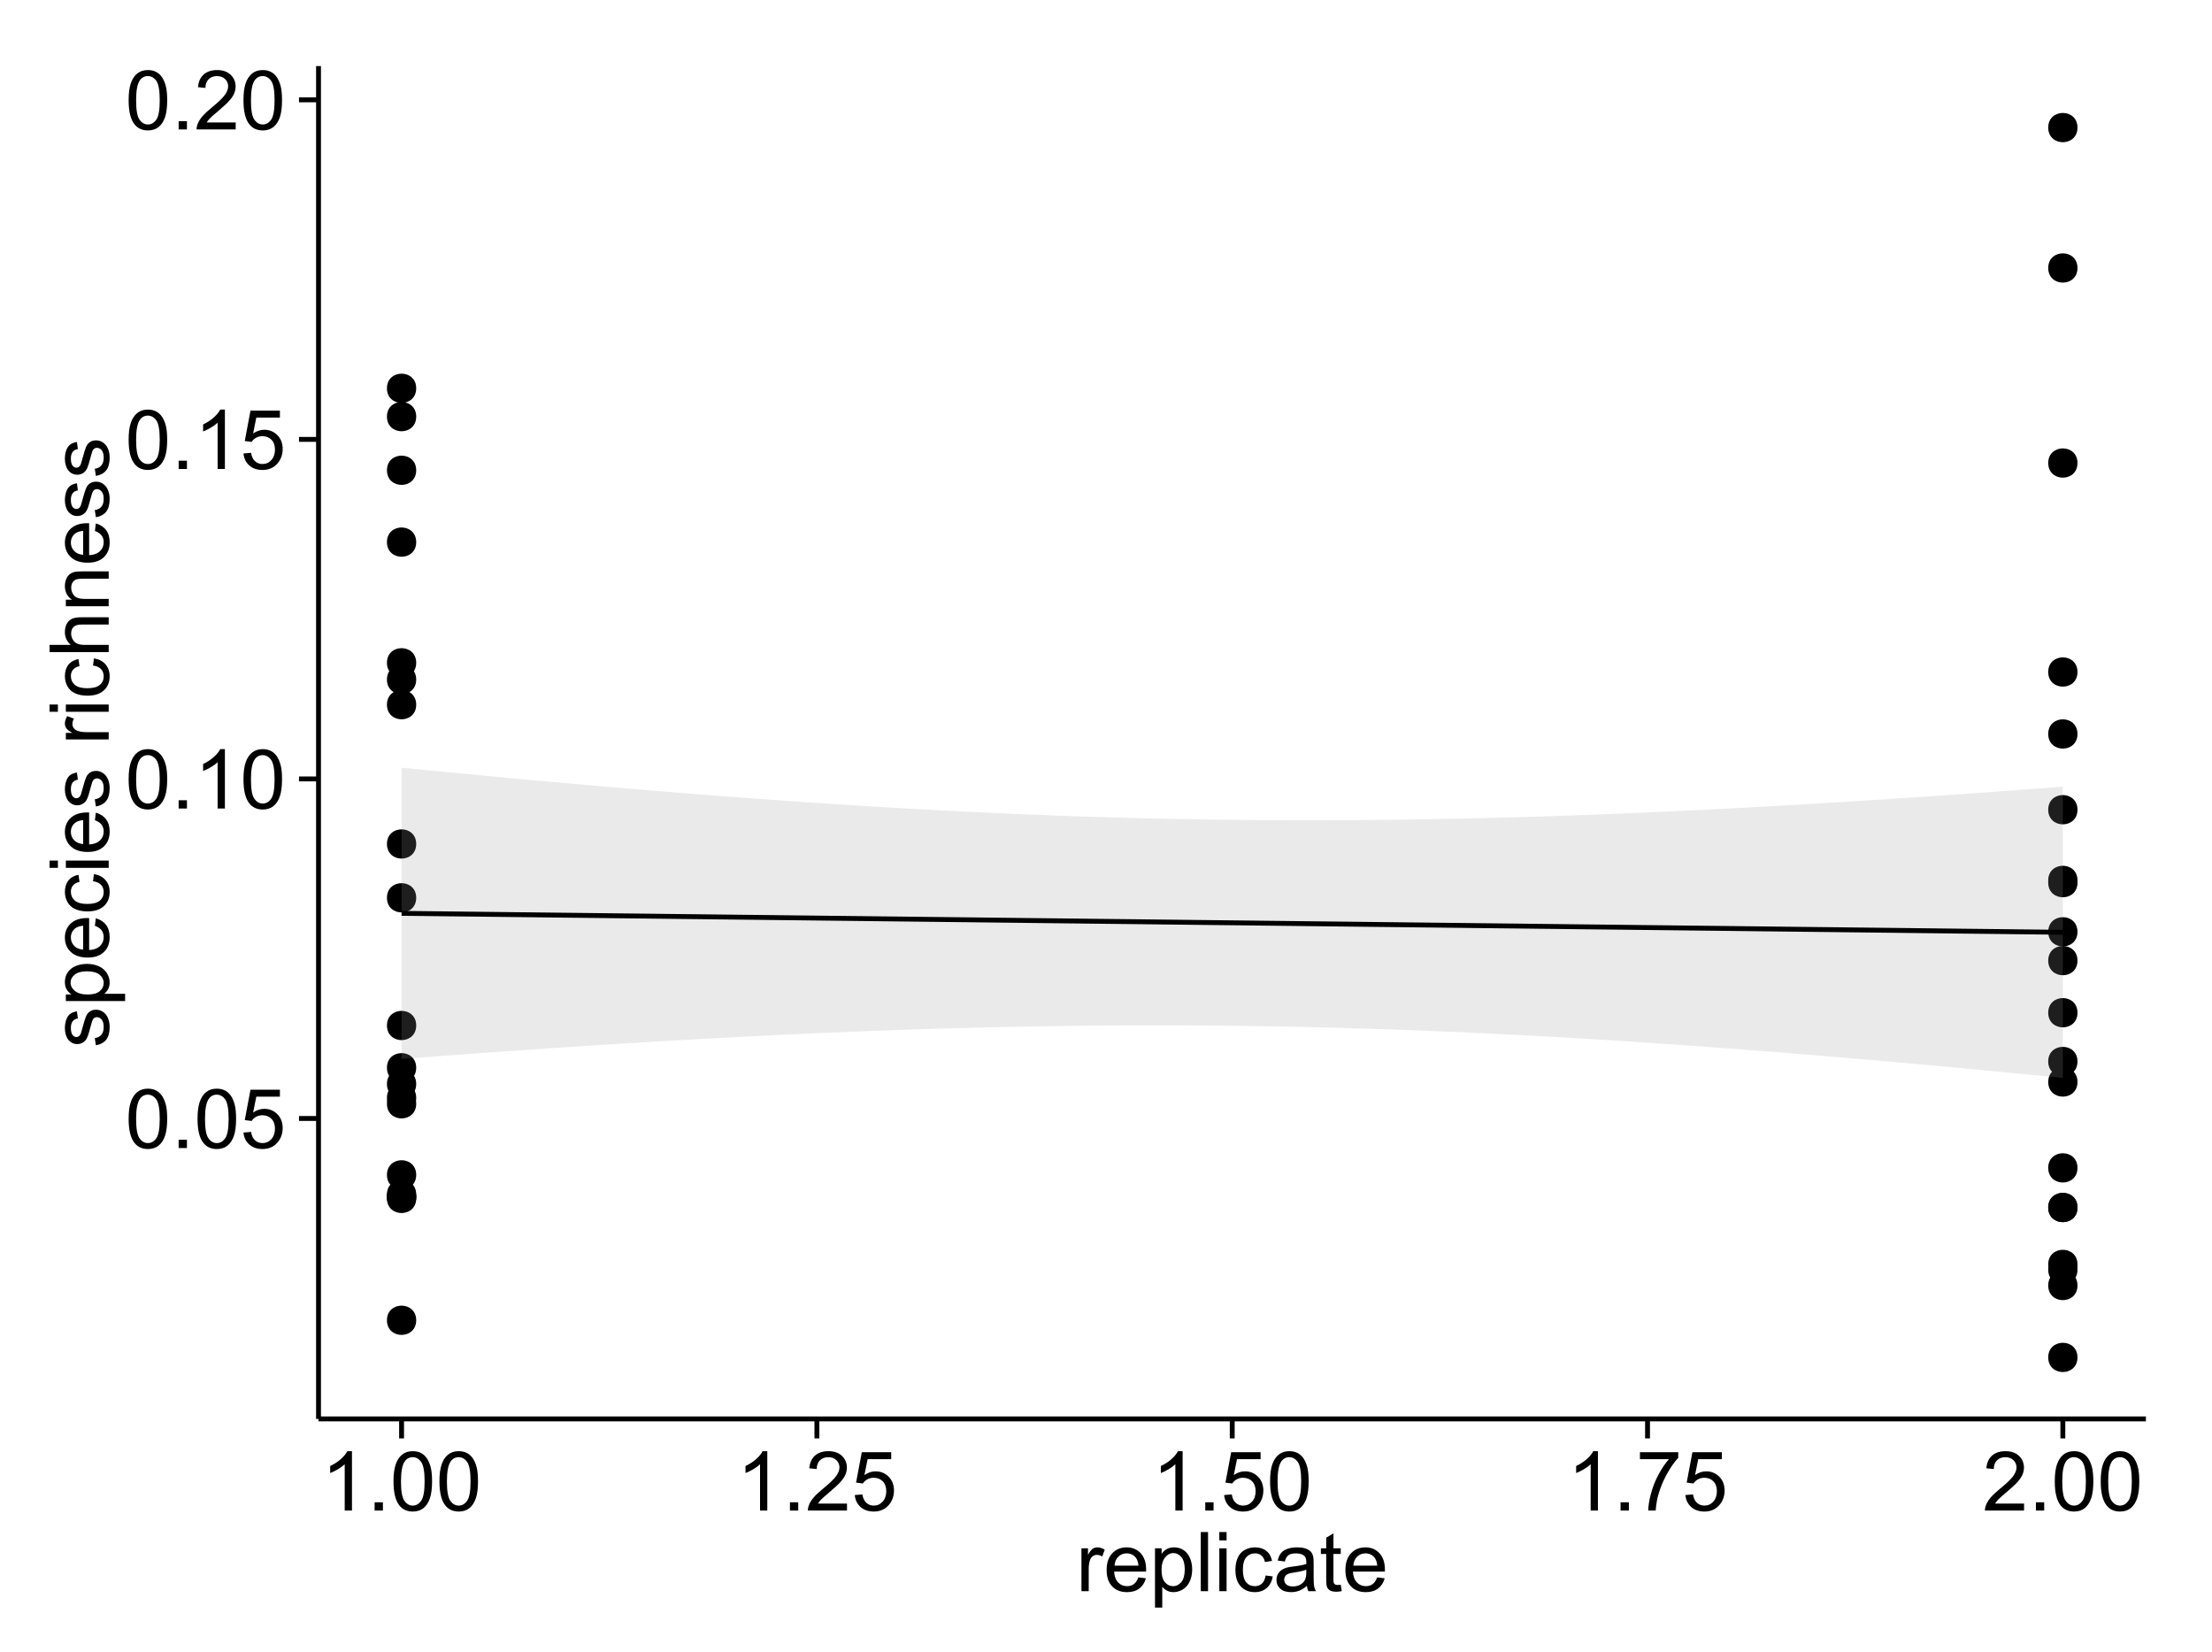 <?xml version="1.0" encoding="UTF-8"?>
<svg xmlns="http://www.w3.org/2000/svg" xmlns:xlink="http://www.w3.org/1999/xlink" width="482pt" height="360pt" viewBox="0 0 482 360" version="1.1">
<defs>
<g>
<symbol overflow="visible" id="glyph0-0">
<path style="stroke:none;" d="M 0.746 -6.355 C 0.742 -7.875 0.898 -9.102 1.215 -10.031 C 1.527 -10.961 1.996 -11.676 2.613 -12.18 C 3.23 -12.684 4.008 -12.938 4.949 -12.938 C 5.637 -12.938 6.242 -12.797 6.766 -12.52 C 7.285 -12.238 7.715 -11.836 8.059 -11.316 C 8.395 -10.789 8.664 -10.152 8.859 -9.398 C 9.051 -8.645 9.145 -7.629 9.148 -6.355 C 9.145 -4.84 8.992 -3.617 8.684 -2.691 C 8.371 -1.762 7.906 -1.047 7.289 -0.539 C 6.672 -0.035 5.891 0.215 4.949 0.219 C 3.703 0.215 2.727 -0.227 2.023 -1.117 C 1.168 -2.188 0.742 -3.934 0.746 -6.355 Z M 2.375 -6.355 C 2.371 -4.234 2.621 -2.824 3.117 -2.129 C 3.609 -1.426 4.219 -1.078 4.949 -1.082 C 5.672 -1.078 6.281 -1.43 6.781 -2.137 C 7.273 -2.836 7.523 -4.242 7.523 -6.355 C 7.523 -8.473 7.273 -9.883 6.781 -10.582 C 6.281 -11.277 5.664 -11.625 4.93 -11.629 C 4.199 -11.625 3.621 -11.316 3.191 -10.703 C 2.645 -9.918 2.371 -8.469 2.375 -6.355 Z M 2.375 -6.355 "/>
</symbol>
<symbol overflow="visible" id="glyph0-1">
<path style="stroke:none;" d="M 1.633 0 L 1.633 -1.801 L 3.438 -1.801 L 3.438 0 Z M 1.633 0 "/>
</symbol>
<symbol overflow="visible" id="glyph0-2">
<path style="stroke:none;" d="M 0.746 -3.375 L 2.406 -3.516 C 2.527 -2.707 2.812 -2.098 3.266 -1.691 C 3.711 -1.281 4.254 -1.078 4.887 -1.082 C 5.648 -1.078 6.293 -1.363 6.82 -1.941 C 7.344 -2.512 7.605 -3.273 7.609 -4.227 C 7.605 -5.125 7.352 -5.84 6.848 -6.363 C 6.34 -6.883 5.676 -7.141 4.859 -7.145 C 4.344 -7.141 3.887 -7.027 3.48 -6.797 C 3.07 -6.566 2.746 -6.266 2.516 -5.898 L 1.027 -6.09 L 2.277 -12.711 L 8.684 -12.711 L 8.684 -11.195 L 3.543 -11.195 L 2.848 -7.734 C 3.621 -8.273 4.43 -8.543 5.281 -8.543 C 6.402 -8.543 7.352 -8.152 8.129 -7.371 C 8.898 -6.59 9.285 -5.586 9.289 -4.367 C 9.285 -3.195 8.945 -2.188 8.27 -1.344 C 7.441 -0.301 6.316 0.215 4.887 0.219 C 3.715 0.215 2.758 -0.109 2.016 -0.766 C 1.273 -1.418 0.848 -2.289 0.746 -3.375 Z M 0.746 -3.375 "/>
</symbol>
<symbol overflow="visible" id="glyph0-3">
<path style="stroke:none;" d="M 6.707 0 L 5.125 0 L 5.125 -10.082 C 4.742 -9.715 4.242 -9.352 3.625 -8.988 C 3.004 -8.625 2.449 -8.352 1.961 -8.172 L 1.961 -9.703 C 2.844 -10.117 3.617 -10.621 4.281 -11.215 C 4.941 -11.805 5.41 -12.379 5.688 -12.938 L 6.707 -12.938 Z M 6.707 0 "/>
</symbol>
<symbol overflow="visible" id="glyph0-4">
<path style="stroke:none;" d="M 9.062 -1.52 L 9.062 0 L 0.547 0 C 0.531 -0.379 0.594 -0.742 0.73 -1.098 C 0.945 -1.676 1.293 -2.25 1.77 -2.812 C 2.246 -3.375 2.934 -4.023 3.84 -4.766 C 5.238 -5.906 6.188 -6.816 6.68 -7.492 C 7.172 -8.16 7.418 -8.793 7.418 -9.395 C 7.418 -10.02 7.191 -10.551 6.746 -10.98 C 6.293 -11.41 5.711 -11.625 4.992 -11.629 C 4.23 -11.625 3.621 -11.395 3.164 -10.941 C 2.703 -10.48 2.469 -9.848 2.469 -9.043 L 0.844 -9.211 C 0.953 -10.422 1.371 -11.344 2.102 -11.984 C 2.824 -12.617 3.801 -12.938 5.027 -12.938 C 6.262 -12.938 7.238 -12.594 7.961 -11.91 C 8.68 -11.223 9.039 -10.371 9.043 -9.359 C 9.039 -8.84 8.934 -8.336 8.727 -7.84 C 8.512 -7.34 8.164 -6.812 7.676 -6.266 C 7.188 -5.711 6.375 -4.957 5.238 -4 C 4.285 -3.199 3.676 -2.66 3.41 -2.379 C 3.141 -2.094 2.918 -1.805 2.742 -1.52 Z M 9.062 -1.52 "/>
</symbol>
<symbol overflow="visible" id="glyph0-5">
<path style="stroke:none;" d="M 0.852 -11.195 L 0.852 -12.719 L 9.195 -12.719 L 9.195 -11.488 C 8.367 -10.613 7.555 -9.453 6.754 -8.008 C 5.945 -6.559 5.324 -5.07 4.887 -3.543 C 4.57 -2.461 4.367 -1.281 4.281 0 L 2.656 0 C 2.668 -1.012 2.867 -2.234 3.25 -3.672 C 3.629 -5.105 4.176 -6.492 4.891 -7.828 C 5.602 -9.16 6.359 -10.281 7.164 -11.195 Z M 0.852 -11.195 "/>
</symbol>
<symbol overflow="visible" id="glyph0-6">
<path style="stroke:none;" d="M 1.168 0 L 1.168 -9.336 L 2.594 -9.336 L 2.594 -7.918 C 2.953 -8.578 3.289 -9.016 3.598 -9.23 C 3.906 -9.438 4.242 -9.543 4.613 -9.547 C 5.145 -9.543 5.688 -9.375 6.242 -9.035 L 5.695 -7.566 C 5.309 -7.793 4.922 -7.91 4.535 -7.91 C 4.188 -7.91 3.875 -7.805 3.602 -7.598 C 3.324 -7.387 3.129 -7.098 3.016 -6.734 C 2.836 -6.168 2.746 -5.555 2.75 -4.887 L 2.75 0 Z M 1.168 0 "/>
</symbol>
<symbol overflow="visible" id="glyph0-7">
<path style="stroke:none;" d="M 7.578 -3.008 L 9.211 -2.805 C 8.953 -1.848 8.473 -1.105 7.777 -0.578 C 7.078 -0.051 6.188 0.211 5.105 0.211 C 3.738 0.211 2.656 -0.207 1.859 -1.051 C 1.055 -1.887 0.656 -3.066 0.66 -4.586 C 0.656 -6.156 1.059 -7.375 1.871 -8.246 C 2.676 -9.109 3.727 -9.543 5.02 -9.547 C 6.266 -9.543 7.285 -9.117 8.078 -8.27 C 8.867 -7.418 9.262 -6.223 9.266 -4.684 C 9.262 -4.586 9.258 -4.445 9.254 -4.262 L 2.293 -4.262 C 2.348 -3.234 2.641 -2.449 3.164 -1.906 C 3.684 -1.359 4.332 -1.09 5.117 -1.09 C 5.691 -1.09 6.188 -1.242 6.598 -1.547 C 7.008 -1.852 7.332 -2.336 7.578 -3.008 Z M 2.383 -5.562 L 7.594 -5.562 C 7.523 -6.344 7.324 -6.934 6.996 -7.328 C 6.492 -7.934 5.836 -8.238 5.035 -8.242 C 4.305 -8.238 3.695 -7.996 3.203 -7.512 C 2.707 -7.027 2.434 -6.375 2.383 -5.562 Z M 2.383 -5.562 "/>
</symbol>
<symbol overflow="visible" id="glyph0-8">
<path style="stroke:none;" d="M 1.188 3.578 L 1.188 -9.336 L 2.629 -9.336 L 2.629 -8.121 C 2.965 -8.594 3.348 -8.949 3.777 -9.188 C 4.203 -9.426 4.723 -9.543 5.336 -9.547 C 6.129 -9.543 6.832 -9.34 7.445 -8.93 C 8.051 -8.516 8.512 -7.934 8.824 -7.191 C 9.133 -6.441 9.285 -5.625 9.289 -4.738 C 9.285 -3.781 9.113 -2.922 8.773 -2.156 C 8.43 -1.391 7.934 -0.805 7.281 -0.398 C 6.625 0.008 5.938 0.211 5.219 0.211 C 4.691 0.211 4.219 0.102 3.801 -0.121 C 3.379 -0.344 3.035 -0.625 2.77 -0.969 L 2.77 3.578 Z M 2.617 -4.613 C 2.613 -3.41 2.855 -2.523 3.348 -1.949 C 3.832 -1.375 4.422 -1.09 5.117 -1.09 C 5.816 -1.09 6.418 -1.387 6.922 -1.98 C 7.418 -2.574 7.668 -3.496 7.672 -4.746 C 7.668 -5.934 7.426 -6.824 6.938 -7.418 C 6.445 -8.008 5.859 -8.301 5.188 -8.305 C 4.508 -8.301 3.91 -7.988 3.395 -7.359 C 2.871 -6.727 2.613 -5.809 2.617 -4.613 Z M 2.617 -4.613 "/>
</symbol>
<symbol overflow="visible" id="glyph0-9">
<path style="stroke:none;" d="M 1.152 0 L 1.152 -12.883 L 2.734 -12.883 L 2.734 0 Z M 1.152 0 "/>
</symbol>
<symbol overflow="visible" id="glyph0-10">
<path style="stroke:none;" d="M 1.195 -11.066 L 1.195 -12.883 L 2.777 -12.883 L 2.777 -11.066 Z M 1.195 0 L 1.195 -9.336 L 2.777 -9.336 L 2.777 0 Z M 1.195 0 "/>
</symbol>
<symbol overflow="visible" id="glyph0-11">
<path style="stroke:none;" d="M 7.277 -3.418 L 8.832 -3.219 C 8.66 -2.141 8.227 -1.301 7.527 -0.699 C 6.824 -0.09 5.965 0.211 4.949 0.211 C 3.668 0.211 2.641 -0.203 1.867 -1.039 C 1.09 -1.871 0.703 -3.07 0.703 -4.633 C 0.703 -5.637 0.867 -6.52 1.203 -7.277 C 1.531 -8.031 2.039 -8.598 2.727 -8.977 C 3.406 -9.355 4.152 -9.543 4.957 -9.547 C 5.969 -9.543 6.797 -9.289 7.441 -8.777 C 8.086 -8.262 8.5 -7.531 8.684 -6.594 L 7.145 -6.355 C 6.996 -6.98 6.738 -7.453 6.367 -7.77 C 5.992 -8.082 5.543 -8.238 5.02 -8.242 C 4.219 -8.238 3.57 -7.953 3.074 -7.387 C 2.574 -6.812 2.324 -5.91 2.328 -4.676 C 2.324 -3.422 2.566 -2.508 3.047 -1.941 C 3.527 -1.371 4.152 -1.09 4.93 -1.09 C 5.547 -1.09 6.066 -1.277 6.484 -1.66 C 6.898 -2.039 7.164 -2.625 7.277 -3.418 Z M 7.277 -3.418 "/>
</symbol>
<symbol overflow="visible" id="glyph0-12">
<path style="stroke:none;" d="M 7.277 -1.152 C 6.691 -0.652 6.125 -0.301 5.586 -0.098 C 5.039 0.109 4.457 0.211 3.84 0.211 C 2.812 0.211 2.027 -0.039 1.477 -0.539 C 0.922 -1.039 0.645 -1.68 0.648 -2.461 C 0.645 -2.918 0.75 -3.336 0.961 -3.715 C 1.168 -4.09 1.438 -4.391 1.777 -4.621 C 2.113 -4.848 2.496 -5.02 2.918 -5.141 C 3.227 -5.219 3.695 -5.301 4.324 -5.379 C 5.602 -5.531 6.539 -5.711 7.145 -5.922 C 7.148 -6.137 7.152 -6.273 7.156 -6.336 C 7.152 -6.977 7.004 -7.434 6.707 -7.699 C 6.301 -8.055 5.699 -8.23 4.906 -8.234 C 4.156 -8.23 3.609 -8.102 3.258 -7.844 C 2.902 -7.582 2.637 -7.121 2.469 -6.461 L 0.922 -6.672 C 1.059 -7.332 1.293 -7.867 1.617 -8.273 C 1.938 -8.68 2.402 -8.992 3.016 -9.215 C 3.621 -9.434 4.328 -9.543 5.133 -9.547 C 5.93 -9.543 6.574 -9.449 7.074 -9.266 C 7.566 -9.074 7.934 -8.84 8.172 -8.555 C 8.402 -8.27 8.566 -7.91 8.664 -7.48 C 8.715 -7.207 8.742 -6.719 8.746 -6.02 L 8.746 -3.91 C 8.742 -2.434 8.773 -1.504 8.844 -1.117 C 8.906 -0.727 9.043 -0.355 9.246 0 L 7.594 0 C 7.43 -0.328 7.324 -0.711 7.277 -1.152 Z M 7.145 -4.684 C 6.566 -4.445 5.707 -4.246 4.562 -4.086 C 3.91 -3.988 3.449 -3.883 3.18 -3.77 C 2.91 -3.648 2.703 -3.477 2.555 -3.254 C 2.406 -3.027 2.332 -2.777 2.336 -2.504 C 2.332 -2.078 2.492 -1.727 2.816 -1.449 C 3.133 -1.164 3.602 -1.023 4.219 -1.027 C 4.828 -1.023 5.367 -1.156 5.844 -1.426 C 6.312 -1.691 6.664 -2.059 6.891 -2.523 C 7.059 -2.879 7.141 -3.406 7.145 -4.105 Z M 7.145 -4.684 "/>
</symbol>
<symbol overflow="visible" id="glyph0-13">
<path style="stroke:none;" d="M 4.641 -1.414 L 4.867 -0.016 C 4.422 0.078 4.023 0.121 3.672 0.125 C 3.098 0.121 2.652 0.035 2.336 -0.148 C 2.02 -0.328 1.797 -0.566 1.668 -0.863 C 1.539 -1.156 1.477 -1.781 1.477 -2.734 L 1.477 -8.102 L 0.316 -8.102 L 0.316 -9.336 L 1.477 -9.336 L 1.477 -11.645 L 3.051 -12.594 L 3.051 -9.336 L 4.641 -9.336 L 4.641 -8.102 L 3.051 -8.102 L 3.051 -2.645 C 3.047 -2.191 3.074 -1.902 3.133 -1.773 C 3.188 -1.645 3.277 -1.543 3.406 -1.465 C 3.527 -1.387 3.707 -1.348 3.945 -1.352 C 4.117 -1.348 4.352 -1.367 4.641 -1.414 Z M 4.641 -1.414 "/>
</symbol>
<symbol overflow="visible" id="glyph1-0">
<path style="stroke:none;" d="M -2.785 -0.555 L -3.031 -2.117 C -2.402 -2.203 -1.922 -2.449 -1.59 -2.852 C -1.254 -3.25 -1.09 -3.812 -1.09 -4.535 C -1.09 -5.262 -1.234 -5.801 -1.531 -6.152 C -1.824 -6.504 -2.172 -6.68 -2.574 -6.68 C -2.926 -6.68 -3.207 -6.523 -3.418 -6.215 C -3.555 -5.996 -3.734 -5.457 -3.953 -4.598 C -4.246 -3.434 -4.5 -2.629 -4.715 -2.184 C -4.926 -1.734 -5.223 -1.395 -5.602 -1.164 C -5.98 -0.93 -6.398 -0.812 -6.855 -0.816 C -7.27 -0.812 -7.652 -0.91 -8.012 -1.102 C -8.363 -1.293 -8.66 -1.551 -8.895 -1.883 C -9.074 -2.125 -9.227 -2.461 -9.355 -2.887 C -9.48 -3.309 -9.543 -3.766 -9.547 -4.254 C -9.543 -4.984 -9.438 -5.625 -9.23 -6.184 C -9.016 -6.734 -8.73 -7.145 -8.371 -7.41 C -8.008 -7.672 -7.527 -7.852 -6.926 -7.953 L -6.715 -6.406 C -7.195 -6.332 -7.57 -6.129 -7.84 -5.797 C -8.105 -5.457 -8.238 -4.98 -8.242 -4.367 C -8.238 -3.637 -8.117 -3.121 -7.883 -2.812 C -7.641 -2.5 -7.359 -2.344 -7.039 -2.348 C -6.832 -2.344 -6.648 -2.406 -6.484 -2.539 C -6.312 -2.664 -6.172 -2.867 -6.062 -3.148 C -6.004 -3.301 -5.871 -3.766 -5.66 -4.543 C -5.359 -5.66 -5.113 -6.441 -4.926 -6.887 C -4.734 -7.324 -4.457 -7.672 -4.094 -7.926 C -3.73 -8.176 -3.281 -8.301 -2.742 -8.305 C -2.211 -8.301 -1.711 -8.148 -1.25 -7.844 C -0.781 -7.535 -0.422 -7.09 -0.172 -6.512 C 0.086 -5.926 0.211 -5.27 0.211 -4.543 C 0.211 -3.328 -0.039 -2.406 -0.543 -1.77 C -1.047 -1.133 -1.793 -0.727 -2.785 -0.555 Z M -2.785 -0.555 "/>
</symbol>
<symbol overflow="visible" id="glyph1-1">
<path style="stroke:none;" d="M 3.578 -1.188 L -9.336 -1.188 L -9.336 -2.629 L -8.121 -2.629 C -8.594 -2.965 -8.949 -3.348 -9.188 -3.777 C -9.426 -4.203 -9.543 -4.723 -9.547 -5.336 C -9.543 -6.129 -9.34 -6.832 -8.93 -7.445 C -8.516 -8.051 -7.934 -8.512 -7.191 -8.824 C -6.441 -9.133 -5.625 -9.285 -4.738 -9.289 C -3.781 -9.285 -2.922 -9.113 -2.156 -8.773 C -1.391 -8.43 -0.805 -7.934 -0.398 -7.281 C 0.008 -6.625 0.211 -5.938 0.211 -5.219 C 0.211 -4.691 0.102 -4.219 -0.121 -3.801 C -0.344 -3.379 -0.625 -3.035 -0.965 -2.77 L 3.578 -2.77 Z M -4.613 -2.621 C -3.41 -2.613 -2.523 -2.855 -1.949 -3.348 C -1.375 -3.832 -1.09 -4.422 -1.09 -5.117 C -1.09 -5.816 -1.387 -6.418 -1.98 -6.922 C -2.574 -7.418 -3.496 -7.668 -4.746 -7.672 C -5.934 -7.668 -6.824 -7.426 -7.418 -6.938 C -8.008 -6.449 -8.301 -5.863 -8.305 -5.188 C -8.301 -4.508 -7.988 -3.914 -7.359 -3.398 C -6.727 -2.879 -5.809 -2.617 -4.613 -2.621 Z M -4.613 -2.621 "/>
</symbol>
<symbol overflow="visible" id="glyph1-2">
<path style="stroke:none;" d="M -3.004 -7.578 L -2.805 -9.211 C -1.848 -8.953 -1.105 -8.473 -0.578 -7.777 C -0.051 -7.078 0.211 -6.188 0.211 -5.105 C 0.211 -3.738 -0.207 -2.656 -1.051 -1.859 C -1.887 -1.055 -3.066 -0.656 -4.586 -0.66 C -6.156 -0.656 -7.375 -1.059 -8.246 -1.871 C -9.109 -2.676 -9.543 -3.727 -9.547 -5.02 C -9.543 -6.266 -9.117 -7.285 -8.27 -8.078 C -7.418 -8.867 -6.223 -9.262 -4.684 -9.266 C -4.586 -9.262 -4.445 -9.258 -4.262 -9.254 L -4.262 -2.293 C -3.234 -2.348 -2.449 -2.641 -1.906 -3.164 C -1.359 -3.684 -1.09 -4.332 -1.09 -5.117 C -1.09 -5.691 -1.242 -6.188 -1.547 -6.598 C -1.852 -7.008 -2.336 -7.332 -3.004 -7.578 Z M -5.562 -2.383 L -5.562 -7.594 C -6.344 -7.523 -6.934 -7.324 -7.328 -6.996 C -7.934 -6.492 -8.238 -5.836 -8.242 -5.035 C -8.238 -4.305 -7.996 -3.695 -7.512 -3.203 C -7.027 -2.707 -6.375 -2.434 -5.562 -2.383 Z M -5.562 -2.383 "/>
</symbol>
<symbol overflow="visible" id="glyph1-3">
<path style="stroke:none;" d="M -3.418 -7.277 L -3.215 -8.832 C -2.141 -8.66 -1.301 -8.227 -0.699 -7.527 C -0.09 -6.824 0.211 -5.965 0.211 -4.949 C 0.211 -3.668 -0.203 -2.641 -1.039 -1.867 C -1.871 -1.09 -3.07 -0.703 -4.633 -0.703 C -5.637 -0.703 -6.52 -0.867 -7.277 -1.203 C -8.031 -1.535 -8.598 -2.047 -8.977 -2.73 C -9.355 -3.41 -9.543 -4.152 -9.547 -4.957 C -9.543 -5.969 -9.289 -6.797 -8.777 -7.441 C -8.262 -8.086 -7.531 -8.5 -6.59 -8.684 L -6.355 -7.145 C -6.98 -6.996 -7.453 -6.738 -7.77 -6.367 C -8.082 -5.992 -8.238 -5.543 -8.242 -5.02 C -8.238 -4.219 -7.953 -3.57 -7.387 -3.074 C -6.812 -2.574 -5.91 -2.324 -4.676 -2.328 C -3.422 -2.324 -2.508 -2.566 -1.941 -3.047 C -1.371 -3.527 -1.09 -4.152 -1.09 -4.93 C -1.09 -5.547 -1.277 -6.066 -1.66 -6.484 C -2.035 -6.898 -2.621 -7.164 -3.418 -7.277 Z M -3.418 -7.277 "/>
</symbol>
<symbol overflow="visible" id="glyph1-4">
<path style="stroke:none;" d="M -11.066 -1.195 L -12.883 -1.195 L -12.883 -2.777 L -11.066 -2.777 Z M 0 -1.195 L -9.336 -1.195 L -9.336 -2.777 L 0 -2.777 Z M 0 -1.195 "/>
</symbol>
<symbol overflow="visible" id="glyph1-5">
<path style="stroke:none;" d=""/>
</symbol>
<symbol overflow="visible" id="glyph1-6">
<path style="stroke:none;" d="M 0 -1.168 L -9.336 -1.168 L -9.336 -2.594 L -7.918 -2.594 C -8.578 -2.953 -9.016 -3.289 -9.23 -3.598 C -9.438 -3.906 -9.543 -4.242 -9.547 -4.613 C -9.543 -5.145 -9.375 -5.688 -9.035 -6.242 L -7.566 -5.695 C -7.793 -5.309 -7.91 -4.922 -7.91 -4.535 C -7.91 -4.188 -7.805 -3.875 -7.598 -3.602 C -7.387 -3.324 -7.098 -3.129 -6.734 -3.016 C -6.168 -2.836 -5.555 -2.746 -4.887 -2.75 L 0 -2.75 Z M 0 -1.168 "/>
</symbol>
<symbol overflow="visible" id="glyph1-7">
<path style="stroke:none;" d="M 0 -1.188 L -12.883 -1.188 L -12.883 -2.77 L -8.262 -2.77 C -9.117 -3.504 -9.543 -4.434 -9.547 -5.562 C -9.543 -6.25 -9.406 -6.852 -9.137 -7.363 C -8.859 -7.871 -8.484 -8.234 -8.004 -8.457 C -7.523 -8.676 -6.824 -8.789 -5.914 -8.789 L 0 -8.789 L 0 -7.207 L -5.914 -7.207 C -6.703 -7.207 -7.281 -7.035 -7.641 -6.691 C -8 -6.348 -8.18 -5.863 -8.184 -5.238 C -8.18 -4.77 -8.059 -4.328 -7.816 -3.914 C -7.574 -3.5 -7.242 -3.203 -6.828 -3.031 C -6.406 -2.852 -5.832 -2.766 -5.105 -2.77 L 0 -2.77 Z M 0 -1.188 "/>
</symbol>
<symbol overflow="visible" id="glyph1-8">
<path style="stroke:none;" d="M 0 -1.188 L -9.336 -1.188 L -9.336 -2.609 L -8.008 -2.609 C -9.031 -3.293 -9.543 -4.285 -9.547 -5.582 C -9.543 -6.141 -9.441 -6.656 -9.242 -7.133 C -9.035 -7.602 -8.77 -7.957 -8.445 -8.191 C -8.113 -8.426 -7.727 -8.59 -7.277 -8.684 C -6.98 -8.742 -6.465 -8.77 -5.738 -8.773 L 0 -8.773 L 0 -7.188 L -5.68 -7.188 C -6.32 -7.184 -6.801 -7.121 -7.121 -7.004 C -7.438 -6.879 -7.695 -6.66 -7.887 -6.348 C -8.074 -6.031 -8.168 -5.664 -8.172 -5.246 C -8.168 -4.57 -7.953 -3.992 -7.531 -3.504 C -7.102 -3.012 -6.293 -2.766 -5.098 -2.77 L 0 -2.77 Z M 0 -1.188 "/>
</symbol>
</g>
<clipPath id="clip1">
  <path d="M 69.406 14.398 L 468.602 14.398 L 468.602 310.164 L 69.406 310.164 Z M 69.406 14.398 "/>
</clipPath>
</defs>
<g id="surface2931">
<rect x="0" y="0" width="482" height="360" style="fill:rgb(100%,100%,100%);fill-opacity:1;stroke:none;"/>
<rect x="0" y="0" width="482" height="360" style="fill:rgb(100%,100%,100%);fill-opacity:1;stroke:none;"/>
<path style="fill:none;stroke-width:1.063;stroke-linecap:round;stroke-linejoin:round;stroke:rgb(100%,100%,100%);stroke-opacity:1;stroke-miterlimit:10;" d="M 0 360 L 482 360 L 482 0 L 0 0 Z M 0 360 "/>
<g clip-path="url(#clip1)" clip-rule="nonzero">
<path style=" stroke:none;fill-rule:nonzero;fill:rgb(100%,100%,100%);fill-opacity:1;" d="M 69.406 309.168 L 467.602 309.168 L 467.602 14.402 L 69.406 14.402 Z M 69.406 309.168 "/>
<path style=" stroke:none;fill-rule:nonzero;fill:rgb(0%,0%,0%);fill-opacity:1;" d="M 89.629 195.621 C 89.629 198.457 85.379 198.457 85.379 195.621 C 85.379 192.789 89.629 192.789 89.629 195.621 "/>
<path style=" stroke:none;fill-rule:nonzero;fill:rgb(0%,0%,0%);fill-opacity:1;" d="M 89.629 236.188 C 89.629 239.023 85.379 239.023 85.379 236.188 C 85.379 233.355 89.629 233.355 89.629 236.188 "/>
<path style=" stroke:none;fill-rule:nonzero;fill:rgb(0%,0%,0%);fill-opacity:1;" d="M 89.629 261.121 C 89.629 263.957 85.379 263.957 85.379 261.121 C 85.379 258.289 89.629 258.289 89.629 261.121 "/>
<path style=" stroke:none;fill-rule:nonzero;fill:rgb(0%,0%,0%);fill-opacity:1;" d="M 451.625 192.324 C 451.625 195.156 447.375 195.156 447.375 192.324 C 447.375 189.488 451.625 189.488 451.625 192.324 "/>
<path style=" stroke:none;fill-rule:nonzero;fill:rgb(0%,0%,0%);fill-opacity:1;" d="M 89.629 90.777 C 89.629 93.613 85.379 93.613 85.379 90.777 C 85.379 87.941 89.629 87.941 89.629 90.777 "/>
<path style=" stroke:none;fill-rule:nonzero;fill:rgb(0%,0%,0%);fill-opacity:1;" d="M 89.629 240.508 C 89.629 243.344 85.379 243.344 85.379 240.508 C 85.379 237.676 89.629 237.676 89.629 240.508 "/>
<path style=" stroke:none;fill-rule:nonzero;fill:rgb(0%,0%,0%);fill-opacity:1;" d="M 451.625 203.035 C 451.625 205.867 447.375 205.867 447.375 203.035 C 447.375 200.199 451.625 200.199 451.625 203.035 "/>
<path style=" stroke:none;fill-rule:nonzero;fill:rgb(0%,0%,0%);fill-opacity:1;" d="M 89.629 183.891 C 89.629 186.727 85.379 186.727 85.379 183.891 C 85.379 181.055 89.629 181.055 89.629 183.891 "/>
<path style=" stroke:none;fill-rule:nonzero;fill:rgb(0%,0%,0%);fill-opacity:1;" d="M 451.625 263.113 C 451.625 265.945 447.375 265.945 447.375 263.113 C 447.375 260.277 451.625 260.277 451.625 263.113 "/>
<path style=" stroke:none;fill-rule:nonzero;fill:rgb(0%,0%,0%);fill-opacity:1;" d="M 89.629 232.652 C 89.629 235.484 85.379 235.484 85.379 232.652 C 85.379 229.816 89.629 229.816 89.629 232.652 "/>
<path style=" stroke:none;fill-rule:nonzero;fill:rgb(0%,0%,0%);fill-opacity:1;" d="M 89.629 148.07 C 89.629 150.906 85.379 150.906 85.379 148.07 C 85.379 145.234 89.629 145.234 89.629 148.07 "/>
<path style=" stroke:none;fill-rule:nonzero;fill:rgb(0%,0%,0%);fill-opacity:1;" d="M 451.625 191.828 C 451.625 194.664 447.375 194.664 447.375 191.828 C 447.375 188.996 451.625 188.996 451.625 191.828 "/>
<path style=" stroke:none;fill-rule:nonzero;fill:rgb(0%,0%,0%);fill-opacity:1;" d="M 89.629 118.121 C 89.629 120.957 85.379 120.957 85.379 118.121 C 85.379 115.285 89.629 115.285 89.629 118.121 "/>
<path style=" stroke:none;fill-rule:nonzero;fill:rgb(0%,0%,0%);fill-opacity:1;" d="M 89.629 84.609 C 89.629 87.441 85.379 87.441 85.379 84.609 C 85.379 81.773 89.629 81.773 89.629 84.609 "/>
<path style=" stroke:none;fill-rule:nonzero;fill:rgb(0%,0%,0%);fill-opacity:1;" d="M 451.625 100.891 C 451.625 103.727 447.375 103.727 447.375 100.891 C 447.375 98.055 451.625 98.055 451.625 100.891 "/>
<path style=" stroke:none;fill-rule:nonzero;fill:rgb(0%,0%,0%);fill-opacity:1;" d="M 89.629 260.266 C 89.629 263.102 85.379 263.102 85.379 260.266 C 85.379 257.434 89.629 257.434 89.629 260.266 "/>
<path style=" stroke:none;fill-rule:nonzero;fill:rgb(0%,0%,0%);fill-opacity:1;" d="M 451.625 254.469 C 451.625 257.305 447.375 257.305 447.375 254.469 C 447.375 251.633 451.625 251.633 451.625 254.469 "/>
<path style=" stroke:none;fill-rule:nonzero;fill:rgb(0%,0%,0%);fill-opacity:1;" d="M 451.625 58.391 C 451.625 61.227 447.375 61.227 447.375 58.391 C 447.375 55.555 451.625 55.555 451.625 58.391 "/>
<path style=" stroke:none;fill-rule:nonzero;fill:rgb(0%,0%,0%);fill-opacity:1;" d="M 451.625 146.426 C 451.625 149.258 447.375 149.258 447.375 146.426 C 447.375 143.59 451.625 143.59 451.625 146.426 "/>
<path style=" stroke:none;fill-rule:nonzero;fill:rgb(0%,0%,0%);fill-opacity:1;" d="M 451.625 235.758 C 451.625 238.594 447.375 238.594 447.375 235.758 C 447.375 232.926 451.625 232.926 451.625 235.758 "/>
<path style=" stroke:none;fill-rule:nonzero;fill:rgb(0%,0%,0%);fill-opacity:1;" d="M 451.625 209.309 C 451.625 212.141 447.375 212.141 447.375 209.309 C 447.375 206.473 451.625 206.473 451.625 209.309 "/>
<path style=" stroke:none;fill-rule:nonzero;fill:rgb(0%,0%,0%);fill-opacity:1;" d="M 451.625 176.43 C 451.625 179.262 447.375 179.262 447.375 176.43 C 447.375 173.594 451.625 173.594 451.625 176.43 "/>
<path style=" stroke:none;fill-rule:nonzero;fill:rgb(0%,0%,0%);fill-opacity:1;" d="M 89.629 287.676 C 89.629 290.512 85.379 290.512 85.379 287.676 C 85.379 284.84 89.629 284.84 89.629 287.676 "/>
<path style=" stroke:none;fill-rule:nonzero;fill:rgb(0%,0%,0%);fill-opacity:1;" d="M 451.625 275.508 C 451.625 278.34 447.375 278.34 447.375 275.508 C 447.375 272.672 451.625 272.672 451.625 275.508 "/>
<path style=" stroke:none;fill-rule:nonzero;fill:rgb(0%,0%,0%);fill-opacity:1;" d="M 89.629 102.469 C 89.629 105.301 85.379 105.301 85.379 102.469 C 85.379 99.633 89.629 99.633 89.629 102.469 "/>
<path style=" stroke:none;fill-rule:nonzero;fill:rgb(0%,0%,0%);fill-opacity:1;" d="M 451.625 27.797 C 451.625 30.633 447.375 30.633 447.375 27.797 C 447.375 24.965 451.625 24.965 451.625 27.797 "/>
<path style=" stroke:none;fill-rule:nonzero;fill:rgb(0%,0%,0%);fill-opacity:1;" d="M 89.629 239.211 C 89.629 242.047 85.379 242.047 85.379 239.211 C 85.379 236.375 89.629 236.375 89.629 239.211 "/>
<path style=" stroke:none;fill-rule:nonzero;fill:rgb(0%,0%,0%);fill-opacity:1;" d="M 451.625 263.102 C 451.625 265.934 447.375 265.934 447.375 263.102 C 447.375 260.266 451.625 260.266 451.625 263.102 "/>
<path style=" stroke:none;fill-rule:nonzero;fill:rgb(0%,0%,0%);fill-opacity:1;" d="M 89.629 255.992 C 89.629 258.824 85.379 258.824 85.379 255.992 C 85.379 253.156 89.629 253.156 89.629 255.992 "/>
<path style=" stroke:none;fill-rule:nonzero;fill:rgb(0%,0%,0%);fill-opacity:1;" d="M 451.625 276.664 C 451.625 279.5 447.375 279.5 447.375 276.664 C 447.375 273.832 451.625 273.832 451.625 276.664 "/>
<path style=" stroke:none;fill-rule:nonzero;fill:rgb(0%,0%,0%);fill-opacity:1;" d="M 89.629 144.418 C 89.629 147.25 85.379 147.25 85.379 144.418 C 85.379 141.582 89.629 141.582 89.629 144.418 "/>
<path style=" stroke:none;fill-rule:nonzero;fill:rgb(0%,0%,0%);fill-opacity:1;" d="M 451.625 220.664 C 451.625 223.496 447.375 223.496 447.375 220.664 C 447.375 217.828 451.625 217.828 451.625 220.664 "/>
<path style=" stroke:none;fill-rule:nonzero;fill:rgb(0%,0%,0%);fill-opacity:1;" d="M 89.629 260.73 C 89.629 263.562 85.379 263.562 85.379 260.73 C 85.379 257.895 89.629 257.895 89.629 260.73 "/>
<path style=" stroke:none;fill-rule:nonzero;fill:rgb(0%,0%,0%);fill-opacity:1;" d="M 451.625 295.77 C 451.625 298.602 447.375 298.602 447.375 295.77 C 447.375 292.934 451.625 292.934 451.625 295.77 "/>
<path style=" stroke:none;fill-rule:nonzero;fill:rgb(0%,0%,0%);fill-opacity:1;" d="M 89.629 153.543 C 89.629 156.379 85.379 156.379 85.379 153.543 C 85.379 150.711 89.629 150.711 89.629 153.543 "/>
<path style=" stroke:none;fill-rule:nonzero;fill:rgb(0%,0%,0%);fill-opacity:1;" d="M 451.625 159.922 C 451.625 162.758 447.375 162.758 447.375 159.922 C 447.375 157.09 451.625 157.09 451.625 159.922 "/>
<path style=" stroke:none;fill-rule:nonzero;fill:rgb(0%,0%,0%);fill-opacity:1;" d="M 89.629 223.445 C 89.629 226.277 85.379 226.277 85.379 223.445 C 85.379 220.609 89.629 220.609 89.629 223.445 "/>
<path style=" stroke:none;fill-rule:nonzero;fill:rgb(0%,0%,0%);fill-opacity:1;" d="M 451.625 231.285 C 451.625 234.121 447.375 234.121 447.375 231.285 C 447.375 228.453 451.625 228.453 451.625 231.285 "/>
<path style=" stroke:none;fill-rule:nonzero;fill:rgb(0%,0%,0%);fill-opacity:1;" d="M 89.629 260.836 C 89.629 263.668 85.379 263.668 85.379 260.836 C 85.379 258 89.629 258 89.629 260.836 "/>
<path style=" stroke:none;fill-rule:nonzero;fill:rgb(0%,0%,0%);fill-opacity:1;" d="M 451.625 280.102 C 451.625 282.938 447.375 282.938 447.375 280.102 C 447.375 277.27 451.625 277.27 451.625 280.102 "/>
<path style=" stroke:none;fill-rule:nonzero;fill:rgb(0%,0%,0%);fill-opacity:1;" d="M 90.691 195.621 C 90.691 199.875 84.316 199.875 84.316 195.621 C 84.316 191.371 90.691 191.371 90.691 195.621 "/>
<path style=" stroke:none;fill-rule:nonzero;fill:rgb(0%,0%,0%);fill-opacity:1;" d="M 90.691 236.188 C 90.691 240.441 84.316 240.441 84.316 236.188 C 84.316 231.938 90.691 231.938 90.691 236.188 "/>
<path style=" stroke:none;fill-rule:nonzero;fill:rgb(0%,0%,0%);fill-opacity:1;" d="M 90.691 261.121 C 90.691 265.375 84.316 265.375 84.316 261.121 C 84.316 256.871 90.691 256.871 90.691 261.121 "/>
<path style=" stroke:none;fill-rule:nonzero;fill:rgb(0%,0%,0%);fill-opacity:1;" d="M 452.688 192.324 C 452.688 196.574 446.312 196.574 446.312 192.324 C 446.312 188.07 452.688 188.07 452.688 192.324 "/>
<path style=" stroke:none;fill-rule:nonzero;fill:rgb(0%,0%,0%);fill-opacity:1;" d="M 90.691 90.777 C 90.691 95.031 84.316 95.031 84.316 90.777 C 84.316 86.527 90.691 86.527 90.691 90.777 "/>
<path style=" stroke:none;fill-rule:nonzero;fill:rgb(0%,0%,0%);fill-opacity:1;" d="M 90.691 240.508 C 90.691 244.762 84.316 244.762 84.316 240.508 C 84.316 236.258 90.691 236.258 90.691 240.508 "/>
<path style=" stroke:none;fill-rule:nonzero;fill:rgb(0%,0%,0%);fill-opacity:1;" d="M 452.688 203.035 C 452.688 207.285 446.312 207.285 446.312 203.035 C 446.312 198.781 452.688 198.781 452.688 203.035 "/>
<path style=" stroke:none;fill-rule:nonzero;fill:rgb(0%,0%,0%);fill-opacity:1;" d="M 90.691 183.891 C 90.691 188.145 84.316 188.145 84.316 183.891 C 84.316 179.641 90.691 179.641 90.691 183.891 "/>
<path style=" stroke:none;fill-rule:nonzero;fill:rgb(0%,0%,0%);fill-opacity:1;" d="M 452.688 263.113 C 452.688 267.363 446.312 267.363 446.312 263.113 C 446.312 258.859 452.688 258.859 452.688 263.113 "/>
<path style=" stroke:none;fill-rule:nonzero;fill:rgb(0%,0%,0%);fill-opacity:1;" d="M 90.691 232.652 C 90.691 236.902 84.316 236.902 84.316 232.652 C 84.316 228.398 90.691 228.398 90.691 232.652 "/>
<path style=" stroke:none;fill-rule:nonzero;fill:rgb(0%,0%,0%);fill-opacity:1;" d="M 90.691 148.07 C 90.691 152.324 84.316 152.324 84.316 148.07 C 84.316 143.82 90.691 143.82 90.691 148.07 "/>
<path style=" stroke:none;fill-rule:nonzero;fill:rgb(0%,0%,0%);fill-opacity:1;" d="M 452.688 191.828 C 452.688 196.082 446.312 196.082 446.312 191.828 C 446.312 187.578 452.688 187.578 452.688 191.828 "/>
<path style=" stroke:none;fill-rule:nonzero;fill:rgb(0%,0%,0%);fill-opacity:1;" d="M 90.691 118.121 C 90.691 122.375 84.316 122.375 84.316 118.121 C 84.316 113.871 90.691 113.871 90.691 118.121 "/>
<path style=" stroke:none;fill-rule:nonzero;fill:rgb(0%,0%,0%);fill-opacity:1;" d="M 90.691 84.609 C 90.691 88.859 84.316 88.859 84.316 84.609 C 84.316 80.355 90.691 80.355 90.691 84.609 "/>
<path style=" stroke:none;fill-rule:nonzero;fill:rgb(0%,0%,0%);fill-opacity:1;" d="M 452.688 100.891 C 452.688 105.141 446.312 105.141 446.312 100.891 C 446.312 96.637 452.688 96.637 452.688 100.891 "/>
<path style=" stroke:none;fill-rule:nonzero;fill:rgb(0%,0%,0%);fill-opacity:1;" d="M 90.691 260.266 C 90.691 264.52 84.316 264.52 84.316 260.266 C 84.316 256.016 90.691 256.016 90.691 260.266 "/>
<path style=" stroke:none;fill-rule:nonzero;fill:rgb(0%,0%,0%);fill-opacity:1;" d="M 452.688 254.469 C 452.688 258.723 446.312 258.723 446.312 254.469 C 446.312 250.219 452.688 250.219 452.688 254.469 "/>
<path style=" stroke:none;fill-rule:nonzero;fill:rgb(0%,0%,0%);fill-opacity:1;" d="M 452.688 58.391 C 452.688 62.641 446.312 62.641 446.312 58.391 C 446.312 54.137 452.688 54.137 452.688 58.391 "/>
<path style=" stroke:none;fill-rule:nonzero;fill:rgb(0%,0%,0%);fill-opacity:1;" d="M 452.688 146.426 C 452.688 150.676 446.312 150.676 446.312 146.426 C 446.312 142.172 452.688 142.172 452.688 146.426 "/>
<path style=" stroke:none;fill-rule:nonzero;fill:rgb(0%,0%,0%);fill-opacity:1;" d="M 452.688 235.758 C 452.688 240.012 446.312 240.012 446.312 235.758 C 446.312 231.508 452.688 231.508 452.688 235.758 "/>
<path style=" stroke:none;fill-rule:nonzero;fill:rgb(0%,0%,0%);fill-opacity:1;" d="M 452.688 209.309 C 452.688 213.559 446.312 213.559 446.312 209.309 C 446.312 205.055 452.688 205.055 452.688 209.309 "/>
<path style=" stroke:none;fill-rule:nonzero;fill:rgb(0%,0%,0%);fill-opacity:1;" d="M 452.688 176.43 C 452.688 180.68 446.312 180.68 446.312 176.43 C 446.312 172.176 452.688 172.176 452.688 176.43 "/>
<path style=" stroke:none;fill-rule:nonzero;fill:rgb(0%,0%,0%);fill-opacity:1;" d="M 90.691 287.676 C 90.691 291.93 84.316 291.93 84.316 287.676 C 84.316 283.422 90.691 283.422 90.691 287.676 "/>
<path style=" stroke:none;fill-rule:nonzero;fill:rgb(0%,0%,0%);fill-opacity:1;" d="M 452.688 275.508 C 452.688 279.758 446.312 279.758 446.312 275.508 C 446.312 271.254 452.688 271.254 452.688 275.508 "/>
<path style=" stroke:none;fill-rule:nonzero;fill:rgb(0%,0%,0%);fill-opacity:1;" d="M 90.691 102.469 C 90.691 106.719 84.316 106.719 84.316 102.469 C 84.316 98.215 90.691 98.215 90.691 102.469 "/>
<path style=" stroke:none;fill-rule:nonzero;fill:rgb(0%,0%,0%);fill-opacity:1;" d="M 452.688 27.797 C 452.688 32.051 446.312 32.051 446.312 27.797 C 446.312 23.547 452.688 23.547 452.688 27.797 "/>
<path style=" stroke:none;fill-rule:nonzero;fill:rgb(0%,0%,0%);fill-opacity:1;" d="M 90.691 239.211 C 90.691 243.461 84.316 243.461 84.316 239.211 C 84.316 234.957 90.691 234.957 90.691 239.211 "/>
<path style=" stroke:none;fill-rule:nonzero;fill:rgb(0%,0%,0%);fill-opacity:1;" d="M 452.688 263.102 C 452.688 267.352 446.312 267.352 446.312 263.102 C 446.312 258.848 452.688 258.848 452.688 263.102 "/>
<path style=" stroke:none;fill-rule:nonzero;fill:rgb(0%,0%,0%);fill-opacity:1;" d="M 90.691 255.992 C 90.691 260.242 84.316 260.242 84.316 255.992 C 84.316 251.738 90.691 251.738 90.691 255.992 "/>
<path style=" stroke:none;fill-rule:nonzero;fill:rgb(0%,0%,0%);fill-opacity:1;" d="M 452.688 276.664 C 452.688 280.918 446.312 280.918 446.312 276.664 C 446.312 272.414 452.688 272.414 452.688 276.664 "/>
<path style=" stroke:none;fill-rule:nonzero;fill:rgb(0%,0%,0%);fill-opacity:1;" d="M 90.691 144.418 C 90.691 148.668 84.316 148.668 84.316 144.418 C 84.316 140.164 90.691 140.164 90.691 144.418 "/>
<path style=" stroke:none;fill-rule:nonzero;fill:rgb(0%,0%,0%);fill-opacity:1;" d="M 452.688 220.664 C 452.688 224.914 446.312 224.914 446.312 220.664 C 446.312 216.41 452.688 216.41 452.688 220.664 "/>
<path style=" stroke:none;fill-rule:nonzero;fill:rgb(0%,0%,0%);fill-opacity:1;" d="M 90.691 260.73 C 90.691 264.98 84.316 264.98 84.316 260.73 C 84.316 256.477 90.691 256.477 90.691 260.73 "/>
<path style=" stroke:none;fill-rule:nonzero;fill:rgb(0%,0%,0%);fill-opacity:1;" d="M 452.688 295.77 C 452.688 300.02 446.312 300.02 446.312 295.77 C 446.312 291.516 452.688 291.516 452.688 295.77 "/>
<path style=" stroke:none;fill-rule:nonzero;fill:rgb(0%,0%,0%);fill-opacity:1;" d="M 90.691 153.543 C 90.691 157.797 84.316 157.797 84.316 153.543 C 84.316 149.293 90.691 149.293 90.691 153.543 "/>
<path style=" stroke:none;fill-rule:nonzero;fill:rgb(0%,0%,0%);fill-opacity:1;" d="M 452.688 159.922 C 452.688 164.176 446.312 164.176 446.312 159.922 C 446.312 155.672 452.688 155.672 452.688 159.922 "/>
<path style=" stroke:none;fill-rule:nonzero;fill:rgb(0%,0%,0%);fill-opacity:1;" d="M 90.691 223.445 C 90.691 227.695 84.316 227.695 84.316 223.445 C 84.316 219.191 90.691 219.191 90.691 223.445 "/>
<path style=" stroke:none;fill-rule:nonzero;fill:rgb(0%,0%,0%);fill-opacity:1;" d="M 452.688 231.285 C 452.688 235.539 446.312 235.539 446.312 231.285 C 446.312 227.035 452.688 227.035 452.688 231.285 "/>
<path style=" stroke:none;fill-rule:nonzero;fill:rgb(0%,0%,0%);fill-opacity:1;" d="M 90.691 260.836 C 90.691 265.086 84.316 265.086 84.316 260.836 C 84.316 256.582 90.691 256.582 90.691 260.836 "/>
<path style=" stroke:none;fill-rule:nonzero;fill:rgb(0%,0%,0%);fill-opacity:1;" d="M 452.688 280.102 C 452.688 284.355 446.312 284.355 446.312 280.102 C 446.312 275.852 452.688 275.852 452.688 280.102 "/>
<path style=" stroke:none;fill-rule:nonzero;fill:rgb(60%,60%,60%);fill-opacity:0.2;" d="M 87.504 167.277 L 96.668 168.176 L 105.832 169.051 L 114.996 169.902 L 119.578 170.316 L 124.164 170.727 L 128.746 171.129 L 133.328 171.527 L 137.91 171.914 L 142.492 172.297 L 147.074 172.668 L 151.656 173.031 L 156.238 173.391 L 160.82 173.738 L 165.402 174.074 L 169.984 174.402 L 174.566 174.723 L 179.148 175.031 L 183.73 175.328 L 188.312 175.617 L 192.895 175.895 L 197.477 176.16 L 202.059 176.414 L 206.641 176.656 L 211.223 176.887 L 215.809 177.102 L 220.391 177.309 L 224.973 177.5 L 229.555 177.68 L 234.137 177.844 L 238.719 177.996 L 243.301 178.133 L 247.883 178.254 L 252.465 178.363 L 257.047 178.461 L 261.629 178.543 L 266.211 178.609 L 270.793 178.66 L 275.375 178.699 L 279.957 178.723 L 284.539 178.73 L 289.121 178.727 L 293.703 178.707 L 298.285 178.676 L 302.867 178.629 L 307.453 178.566 L 312.035 178.492 L 316.617 178.406 L 321.199 178.305 L 325.781 178.191 L 330.363 178.066 L 334.945 177.93 L 339.527 177.781 L 344.109 177.621 L 348.691 177.449 L 353.273 177.266 L 357.855 177.07 L 362.438 176.867 L 367.02 176.652 L 371.602 176.43 L 376.184 176.195 L 380.766 175.953 L 385.348 175.699 L 389.93 175.441 L 394.512 175.172 L 399.098 174.895 L 403.68 174.613 L 408.262 174.32 L 412.844 174.023 L 417.426 173.719 L 422.008 173.406 L 426.59 173.086 L 431.172 172.762 L 435.754 172.434 L 440.336 172.098 L 449.5 171.41 L 449.5 234.871 L 444.918 234.418 L 440.336 233.973 L 435.754 233.531 L 431.172 233.098 L 426.59 232.668 L 422.008 232.246 L 417.426 231.828 L 412.844 231.418 L 408.262 231.016 L 403.68 230.621 L 399.098 230.23 L 394.512 229.852 L 389.93 229.477 L 385.348 229.113 L 380.766 228.758 L 376.184 228.41 L 371.602 228.07 L 367.02 227.742 L 362.438 227.426 L 357.855 227.113 L 353.273 226.816 L 348.691 226.527 L 344.109 226.25 L 339.527 225.984 L 334.945 225.73 L 330.363 225.492 L 325.781 225.262 L 321.199 225.043 L 316.617 224.84 L 312.035 224.648 L 307.453 224.469 L 302.867 224.305 L 298.285 224.152 L 293.703 224.016 L 289.121 223.891 L 284.539 223.781 L 279.957 223.688 L 275.375 223.605 L 270.793 223.539 L 266.211 223.484 L 261.629 223.449 L 257.047 223.426 L 252.465 223.414 L 247.883 223.418 L 243.301 223.438 L 238.719 223.473 L 234.137 223.52 L 229.555 223.578 L 224.973 223.652 L 220.391 223.738 L 215.809 223.84 L 211.223 223.953 L 206.641 224.078 L 202.059 224.215 L 197.477 224.363 L 192.895 224.527 L 188.312 224.699 L 183.73 224.883 L 179.148 225.074 L 174.566 225.281 L 169.984 225.492 L 165.402 225.719 L 160.82 225.953 L 156.238 226.195 L 151.656 226.445 L 147.074 226.707 L 142.492 226.973 L 137.91 227.25 L 133.328 227.535 L 128.746 227.824 L 124.164 228.125 L 119.578 228.43 L 114.996 228.742 L 110.414 229.059 L 105.832 229.383 L 101.25 229.715 L 96.668 230.051 L 92.086 230.391 L 87.504 230.738 Z M 87.504 167.277 "/>
<path style="fill:none;stroke-width:1.063;stroke-linecap:butt;stroke-linejoin:round;stroke:rgb(0%,0%,0%);stroke-opacity:1;stroke-miterlimit:1;" d="M 87.504 199.008 L 92.086 199.059 L 96.668 199.113 L 105.832 199.215 L 110.414 199.27 L 114.996 199.32 L 119.578 199.375 L 124.164 199.426 L 128.746 199.477 L 133.328 199.531 L 142.492 199.633 L 147.074 199.688 L 151.656 199.738 L 156.238 199.793 L 165.402 199.895 L 169.984 199.949 L 174.566 200 L 179.148 200.055 L 188.312 200.156 L 192.895 200.211 L 197.477 200.262 L 202.059 200.316 L 211.223 200.418 L 215.809 200.473 L 220.391 200.523 L 224.973 200.578 L 234.137 200.68 L 238.719 200.734 L 247.883 200.836 L 252.465 200.891 L 257.047 200.941 L 261.629 200.996 L 270.793 201.098 L 275.375 201.152 L 279.957 201.203 L 284.539 201.258 L 293.703 201.359 L 298.285 201.414 L 302.867 201.465 L 307.453 201.52 L 316.617 201.621 L 321.199 201.676 L 330.363 201.777 L 334.945 201.832 L 339.527 201.883 L 344.109 201.938 L 353.273 202.039 L 357.855 202.094 L 362.438 202.145 L 367.02 202.199 L 376.184 202.301 L 380.766 202.355 L 385.348 202.406 L 389.93 202.461 L 394.512 202.512 L 399.098 202.562 L 403.68 202.617 L 412.844 202.719 L 417.426 202.773 L 422.008 202.824 L 426.59 202.879 L 435.754 202.98 L 440.336 203.035 L 444.918 203.086 L 449.5 203.141 "/>
</g>
<path style="fill:none;stroke-width:1.063;stroke-linecap:butt;stroke-linejoin:round;stroke:rgb(0%,0%,0%);stroke-opacity:1;stroke-miterlimit:10;" d="M 69.406 309.168 L 69.406 14.398 "/>
<g style="fill:rgb(0%,0%,0%);fill-opacity:1;">
  <use xlink:href="#glyph0-0" x="27.285" y="250.148"/>
  <use xlink:href="#glyph0-1" x="37.296" y="250.148"/>
  <use xlink:href="#glyph0-0" x="42.297" y="250.148"/>
  <use xlink:href="#glyph0-2" x="52.308" y="250.148"/>
</g>
<g style="fill:rgb(0%,0%,0%);fill-opacity:1;">
  <use xlink:href="#glyph0-0" x="27.285" y="176.168"/>
  <use xlink:href="#glyph0-1" x="37.296" y="176.168"/>
  <use xlink:href="#glyph0-3" x="42.297" y="176.168"/>
  <use xlink:href="#glyph0-0" x="52.308" y="176.168"/>
</g>
<g style="fill:rgb(0%,0%,0%);fill-opacity:1;">
  <use xlink:href="#glyph0-0" x="27.285" y="102.184"/>
  <use xlink:href="#glyph0-1" x="37.296" y="102.184"/>
  <use xlink:href="#glyph0-3" x="42.297" y="102.184"/>
  <use xlink:href="#glyph0-2" x="52.308" y="102.184"/>
</g>
<g style="fill:rgb(0%,0%,0%);fill-opacity:1;">
  <use xlink:href="#glyph0-0" x="27.285" y="28.203"/>
  <use xlink:href="#glyph0-1" x="37.296" y="28.203"/>
  <use xlink:href="#glyph0-4" x="42.297" y="28.203"/>
  <use xlink:href="#glyph0-0" x="52.308" y="28.203"/>
</g>
<path style="fill:none;stroke-width:1.063;stroke-linecap:butt;stroke-linejoin:round;stroke:rgb(0%,0%,0%);stroke-opacity:1;stroke-miterlimit:10;" d="M 65.152 243.707 L 69.406 243.707 "/>
<path style="fill:none;stroke-width:1.063;stroke-linecap:butt;stroke-linejoin:round;stroke:rgb(0%,0%,0%);stroke-opacity:1;stroke-miterlimit:10;" d="M 65.152 169.723 L 69.406 169.723 "/>
<path style="fill:none;stroke-width:1.063;stroke-linecap:butt;stroke-linejoin:round;stroke:rgb(0%,0%,0%);stroke-opacity:1;stroke-miterlimit:10;" d="M 65.152 95.742 L 69.406 95.742 "/>
<path style="fill:none;stroke-width:1.063;stroke-linecap:butt;stroke-linejoin:round;stroke:rgb(0%,0%,0%);stroke-opacity:1;stroke-miterlimit:10;" d="M 65.152 21.758 L 69.406 21.758 "/>
<path style="fill:none;stroke-width:1.063;stroke-linecap:butt;stroke-linejoin:round;stroke:rgb(0%,0%,0%);stroke-opacity:1;stroke-miterlimit:10;" d="M 69.406 309.168 L 467.602 309.168 "/>
<path style="fill:none;stroke-width:1.063;stroke-linecap:butt;stroke-linejoin:round;stroke:rgb(0%,0%,0%);stroke-opacity:1;stroke-miterlimit:10;" d="M 87.504 313.418 L 87.504 309.168 "/>
<path style="fill:none;stroke-width:1.063;stroke-linecap:butt;stroke-linejoin:round;stroke:rgb(0%,0%,0%);stroke-opacity:1;stroke-miterlimit:10;" d="M 178.004 313.418 L 178.004 309.168 "/>
<path style="fill:none;stroke-width:1.063;stroke-linecap:butt;stroke-linejoin:round;stroke:rgb(0%,0%,0%);stroke-opacity:1;stroke-miterlimit:10;" d="M 268.504 313.418 L 268.504 309.168 "/>
<path style="fill:none;stroke-width:1.063;stroke-linecap:butt;stroke-linejoin:round;stroke:rgb(0%,0%,0%);stroke-opacity:1;stroke-miterlimit:10;" d="M 359 313.418 L 359 309.168 "/>
<path style="fill:none;stroke-width:1.063;stroke-linecap:butt;stroke-linejoin:round;stroke:rgb(0%,0%,0%);stroke-opacity:1;stroke-miterlimit:10;" d="M 449.5 313.418 L 449.5 309.168 "/>
<g style="fill:rgb(0%,0%,0%);fill-opacity:1;">
  <use xlink:href="#glyph0-3" x="69.988" y="329.137"/>
  <use xlink:href="#glyph0-1" x="79.999" y="329.137"/>
  <use xlink:href="#glyph0-0" x="85" y="329.137"/>
  <use xlink:href="#glyph0-0" x="95.011" y="329.137"/>
</g>
<g style="fill:rgb(0%,0%,0%);fill-opacity:1;">
  <use xlink:href="#glyph0-3" x="160.488" y="329.137"/>
  <use xlink:href="#glyph0-1" x="170.499" y="329.137"/>
  <use xlink:href="#glyph0-4" x="175.5" y="329.137"/>
  <use xlink:href="#glyph0-2" x="185.511" y="329.137"/>
</g>
<g style="fill:rgb(0%,0%,0%);fill-opacity:1;">
  <use xlink:href="#glyph0-3" x="250.988" y="329.137"/>
  <use xlink:href="#glyph0-1" x="260.999" y="329.137"/>
  <use xlink:href="#glyph0-2" x="266" y="329.137"/>
  <use xlink:href="#glyph0-0" x="276.011" y="329.137"/>
</g>
<g style="fill:rgb(0%,0%,0%);fill-opacity:1;">
  <use xlink:href="#glyph0-3" x="341.484" y="329.137"/>
  <use xlink:href="#glyph0-1" x="351.495" y="329.137"/>
  <use xlink:href="#glyph0-5" x="356.496" y="329.137"/>
  <use xlink:href="#glyph0-2" x="366.507" y="329.137"/>
</g>
<g style="fill:rgb(0%,0%,0%);fill-opacity:1;">
  <use xlink:href="#glyph0-4" x="431.984" y="329.137"/>
  <use xlink:href="#glyph0-1" x="441.995" y="329.137"/>
  <use xlink:href="#glyph0-0" x="446.996" y="329.137"/>
  <use xlink:href="#glyph0-0" x="457.007" y="329.137"/>
</g>
<g style="fill:rgb(0%,0%,0%);fill-opacity:1;">
  <use xlink:href="#glyph0-6" x="234.484" y="346.703"/>
  <use xlink:href="#glyph0-7" x="240.479" y="346.703"/>
  <use xlink:href="#glyph0-8" x="250.489" y="346.703"/>
  <use xlink:href="#glyph0-9" x="260.5" y="346.703"/>
  <use xlink:href="#glyph0-10" x="264.499" y="346.703"/>
  <use xlink:href="#glyph0-11" x="268.498" y="346.703"/>
  <use xlink:href="#glyph0-12" x="277.498" y="346.703"/>
  <use xlink:href="#glyph0-13" x="287.509" y="346.703"/>
  <use xlink:href="#glyph0-7" x="292.51" y="346.703"/>
</g>
<g style="fill:rgb(0%,0%,0%);fill-opacity:1;">
  <use xlink:href="#glyph1-0" x="23.684" y="228.312"/>
  <use xlink:href="#glyph1-1" x="23.684" y="219.312"/>
  <use xlink:href="#glyph1-2" x="23.684" y="209.302"/>
  <use xlink:href="#glyph1-3" x="23.684" y="199.291"/>
  <use xlink:href="#glyph1-4" x="23.684" y="190.291"/>
  <use xlink:href="#glyph1-2" x="23.684" y="186.292"/>
  <use xlink:href="#glyph1-0" x="23.684" y="176.281"/>
  <use xlink:href="#glyph1-5" x="23.684" y="167.281"/>
  <use xlink:href="#glyph1-6" x="23.684" y="162.28"/>
  <use xlink:href="#glyph1-4" x="23.684" y="156.286"/>
  <use xlink:href="#glyph1-3" x="23.684" y="152.287"/>
  <use xlink:href="#glyph1-7" x="23.684" y="143.287"/>
  <use xlink:href="#glyph1-8" x="23.684" y="133.276"/>
  <use xlink:href="#glyph1-2" x="23.684" y="123.266"/>
  <use xlink:href="#glyph1-0" x="23.684" y="113.255"/>
  <use xlink:href="#glyph1-0" x="23.684" y="104.255"/>
</g>
</g>
</svg>
